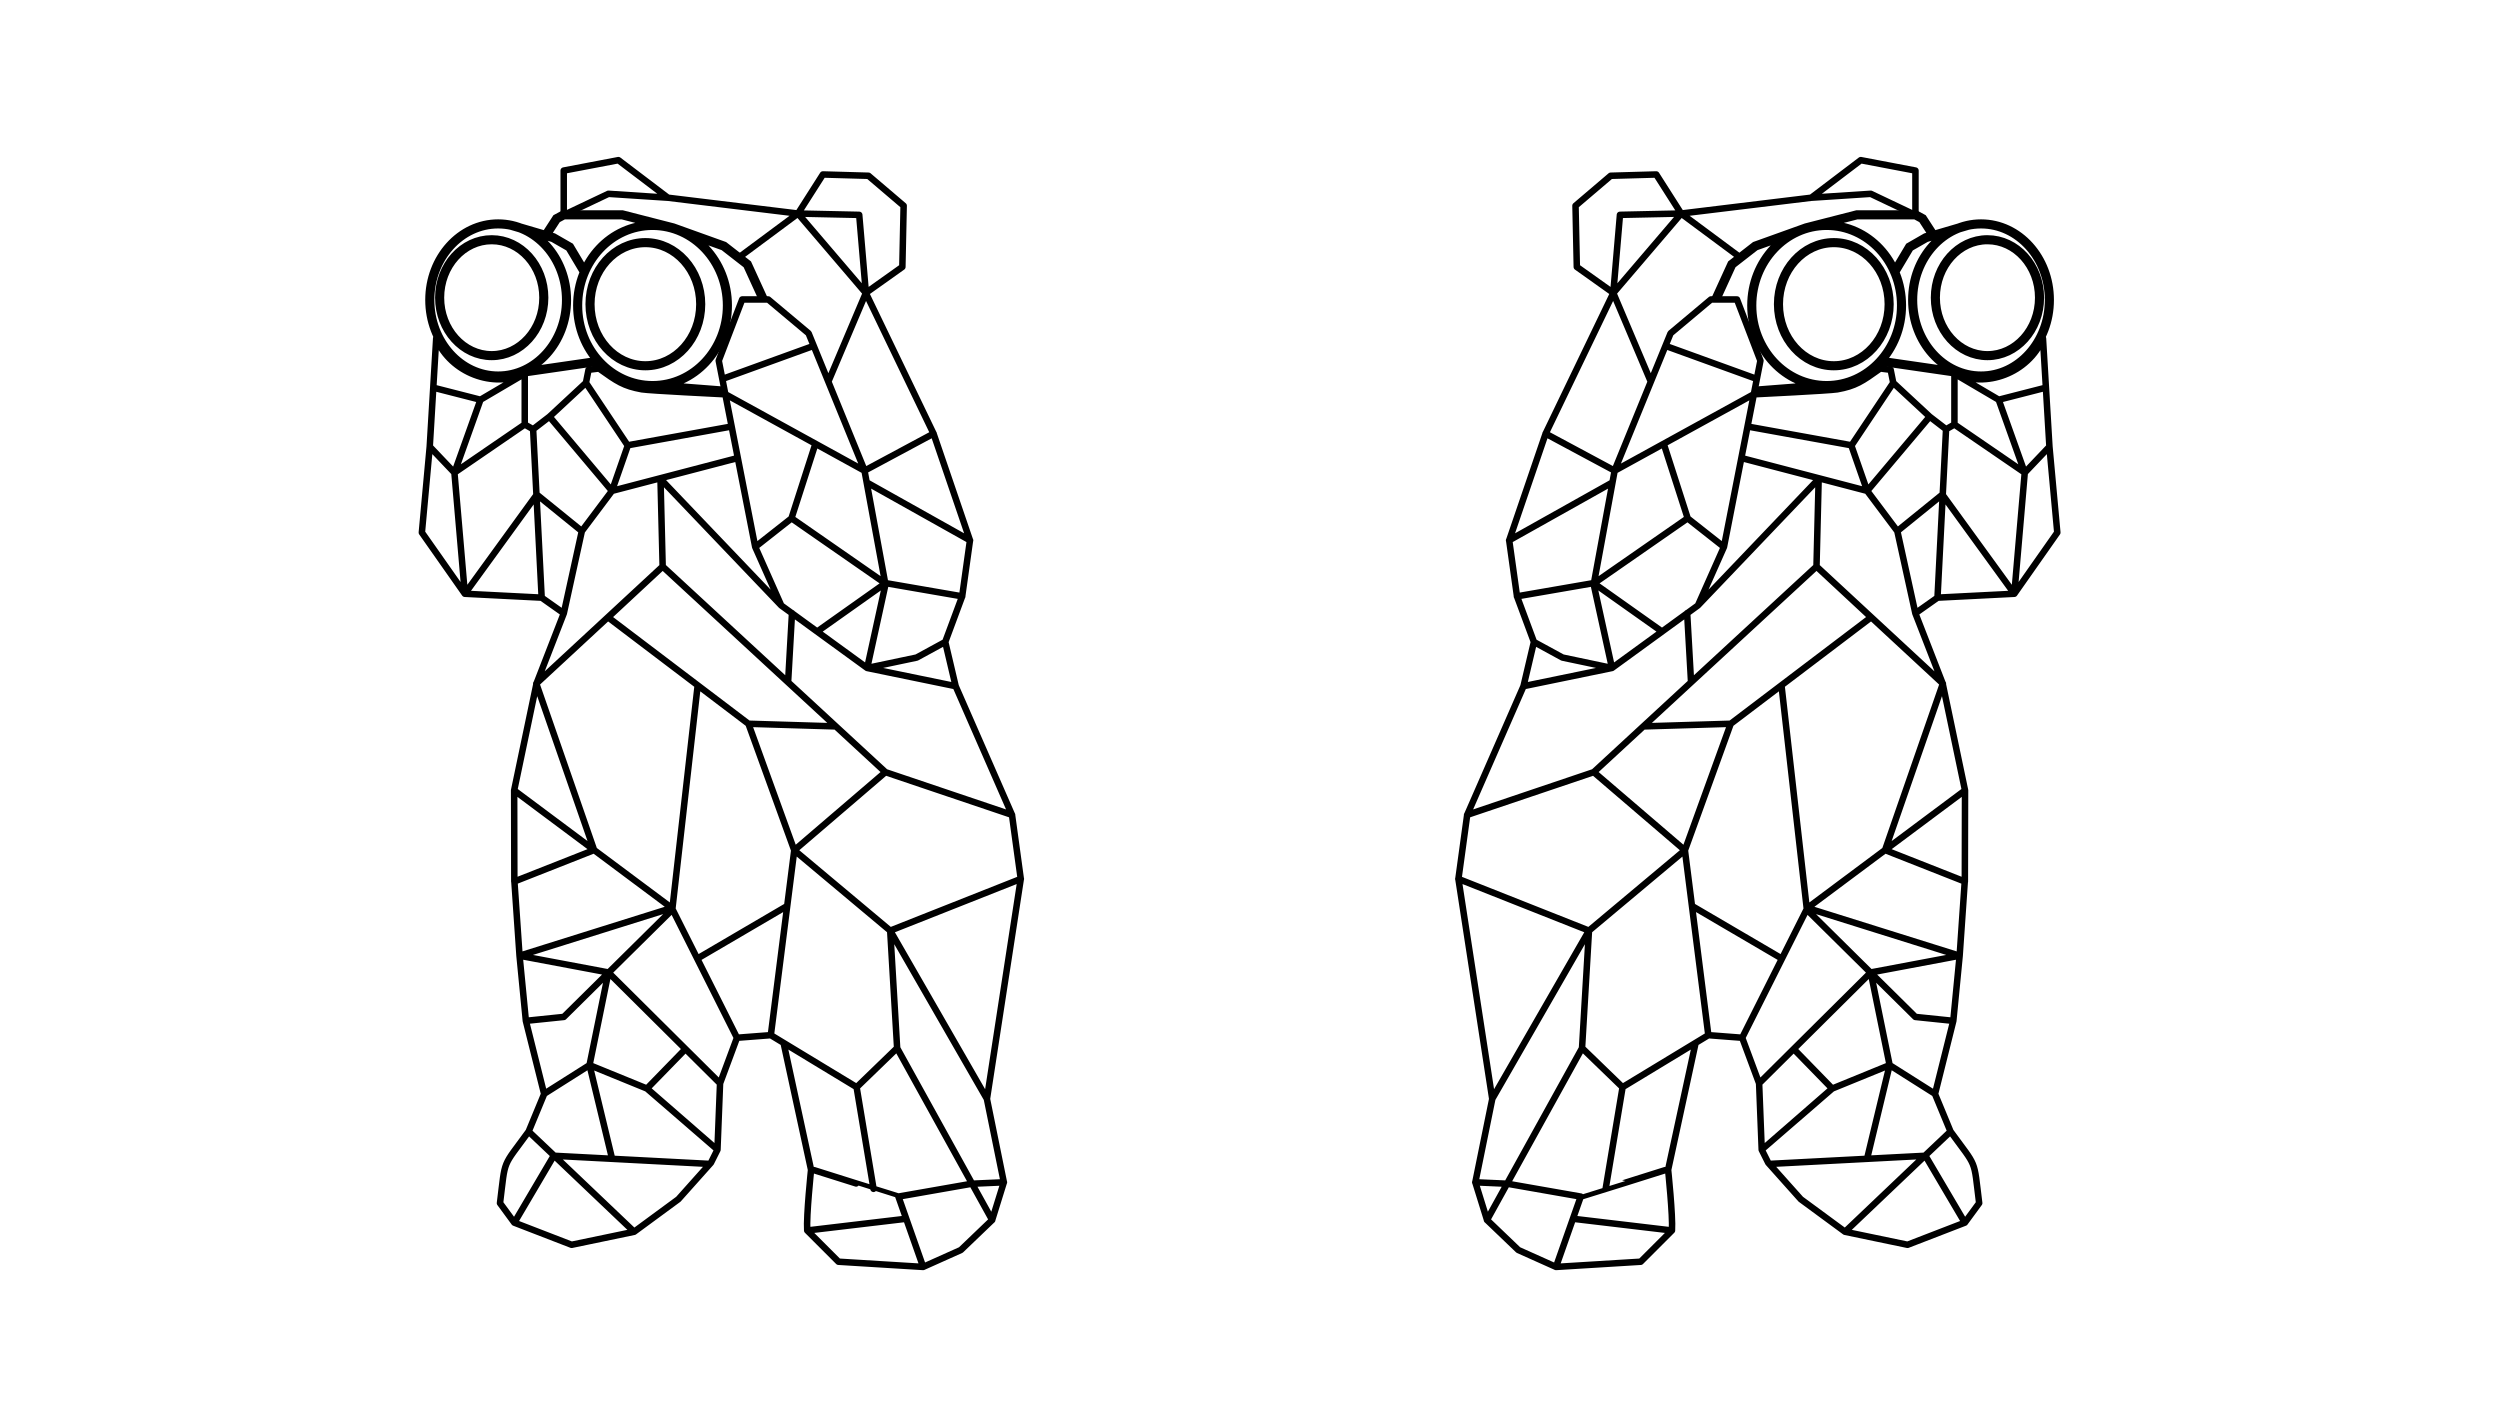 <!--?xml version="1.0" encoding="utf-8"?-->
<svg version="1.1" id="Layer_1" xmlns="http://www.w3.org/2000/svg" xmlns:xlink="http://www.w3.org/1999/xlink" x="0px" y="0px" viewBox="0 0 1920 1080" style="enable-background:new 0 0 1920 1080;" xml:space="preserve">
<style type="text/css">
	.st0{fill:none;stroke:#000000;stroke-width:5;stroke-linecap:round;stroke-linejoin:round;}
	.st1{fill:none;stroke:#000000;stroke-width:7;stroke-miterlimit:10;}
</style>
<path class="st0" d="M612.98,164.02L612.98,164.02 M664.85,224.83L664.85,224.83 M637,291 M621,256 M612.88,164l-45.61,33.85
	 M624.26,265.85l-69,25 M637,291 M739,458 M745,415l-78.74-44.16 M555.01,303.09 M580.26,419.85l27.67-21.79 M482.88,341.83
	 M450,294 M450,294l32,48l78.26-14.16 M333.26,297.85L369,307l34-20 M357,456l-8-93l20-56 M330.04,343.05L349,363l54-37 M416,459
	 M433,471l-17-12l-59-3l-33-47l6.04-65.96L335,260c11.49,26.7,43.89,38.31,68,27v39l6.43,3.67L422,320l28-26l2-10l8-1
	c14,10.01,18.83,13.41,33,16c5.83,0.97,61.29,3.68,64.26,3.84l106.65,58.66L717,333 M416,459l-6.57-129.33 M446.85,407.88
	l-34.58-28.03L357,456 M508.87,370.1 M422,320l48,57l96.26-25.16 M666,513l-0.12-0.08 M608.26,470.85l-3,53 M726,493l-22,12l-38,8
	l14.26-65.16L739,458 M466.98,474.1l41.95-39.02 M609.97,652.92L610,653 M575,556l0,0.01 M689,805l-0.09,0.09 M542.9,525.95
	 M535.68,736.12l68.57-40.16 M592,795l18-142l70-60 M505.31,715.62 M555,814 M762,937l-73-132l-5.33-90.27L784,675 M709,973l-19-54
	l-0.03-0.01 M620,945l75.86-8.99 M525.26,806.85l-28.35,29.12 M496.91,835.97L496.91,835.97 M406,869l19,18l62,59 M395,939
	l30.27-51.38l119,6.23 M417.87,840.01l-14-56L399,734l-3.93-57.03L395,677l-0.13-69.99l17.21-82.19L433,471l13.85-63.13l23.15-30.87
	l12.27-35.16 M508.93,435.07L508.93,435.07 M604.9,529.33 M625.87,342.01l-18,56l72,50 M629.26,483.85l50.6-35.83l-16-87L621,256
	l-31-26h-20l-18,47l28,143l20,45 M664.95,224.95L693,205l1-47l-27-23l-35-1L612.88,164l46.99,1.02L665,225l-28.74,67.84
	 M601.81,801.01l21,97l0.13,0.04c0,0-3.77,35.72-2.99,46.95l24,24l65,4l29-13l24-23l9-29l-13-64l26-169l-6.74-49.16L733.94,527
	l-8-34l13-35l6-43l-28-82l-52-108l-52.12-61.01l-99.88-12.15l-38-28.84l-42,8v33.99l45,0.01l39,10l39,14l18,14l12.27,26.84
	 M575.01,555.85l66.61,2.02 M508.93,435.07L680,593l97.26,32.84 M412.07,524.82l-0.21,0.19 M466.92,474.05l0.06,0.05 M734,527
	l-68-14l-66-48l-92.74-97.16l1.66,67.23l-96.86,89.75 M466.98,474.1L575,556.02l-0.14,0L610,653l73.68,61.73L758,844 M394.87,607.01
	l121.08,90.32L566,797 M411.87,525.01l44.4,127.83l-61.2,24.13 M535.77,526.85l-19.46,171.77L433,781l-29.13,3.01 M553,832
	l-85.74-85.16L399,734l116.94-36.67 M551,883c-0.09-0.04-54.13-46.99-54.13-46.99L452.76,818L418,840l-12,29
	c-20.7,28.47-17.64,20.03-22,55l11,15l44,17l48-10l34-25l25-28L551,883l2-51l13-35 M469.87,889.01L452.76,818l14.5-71.15
	 M670.86,913.01l-0.18-1.09 M688.91,805.09l-0.04-0.08l-30.94,29.94L592,795l-26,2 M657.87,835.01l12.82,76.9 M625.13,898.67
	c0,0,64.72,20.44,64.84,20.32l56.32-9.88L771,908 M513,151.85l-45.74-3l-34,16.15"></path>
<path class="st1" d="M448.03,207.44l-10.54-17.68l-12.62-7.25l-32.77-9.63 M586.21,229.84L573.94,203l-18-14l-39-14l-39-10l-45-0.01
	l-5.47,2.94l-7.89,12.18 M377.64,184.12c-22.09,0-40,19.92-40,44.5s17.91,44.5,40,44.5s40-19.92,40-44.5
	S399.73,184.12,377.64,184.12z M495.64,186.34c-23.47,0-42.5,21.17-42.5,47.28s19.03,47.28,42.5,47.28s42.5-21.17,42.5-47.28
	S519.11,186.34,495.64,186.34z M382.58,171.96c-28.99,0-52.5,26.15-52.5,58.41s23.51,58.41,52.5,58.41
	c28.99,0,52.5-26.15,52.5-58.41S411.58,171.96,382.58,171.96z M501.14,173.12c-31.76,0-57.5,27.53-57.5,61.5s25.74,61.5,57.5,61.5
	s57.5-27.53,57.5-61.5S532.9,173.12,501.14,173.12z M501.15,296.12l54.62,4.23 M397.31,286.48l62-9"></path>
<path class="st0" d="M1291.02,164.02L1291.02,164.02 M1239.15,224.83L1239.15,224.83 M1267,291 M1283,256 M1336.73,197.85
	L1291.12,164 M1348.73,290.85l-69-25 M1267,291 M1165,458 M1237.73,370.85L1159,415 M1348.99,303.09 M1296.07,398.06l27.67,21.79
	 M1421.12,341.83 M1454,294 M1343.73,327.85L1422,342l32-48 M1501,287l34,20l35.73-9.16 M1535,307l20,56l-8,93 M1501,326l54,37
	l18.96-19.96 M1488,459 M1187,333l53.09,28.5l106.65-58.66c2.97-0.16,58.43-2.87,64.27-3.84c14.17-2.59,19-5.99,33-16l8,1l2,10
	l28,26l12.57,9.67L1501,326v-39c24.11,11.31,56.51-0.3,68-27l4.96,83.04L1580,409l-33,47l-59,3l-17,12 M1494.57,329.68L1488,459
	 M1547,456l-55.27-76.16l-34.58,28.03 M1395.13,370.1 M1337.73,351.85L1434,377l48-57 M1238.12,512.93L1238,513 M1298.73,523.85
	l-3-53 M1165,458l58.73-10.16L1238,513l-38-8l-22-12 M1395.07,435.07l41.95,39.02 M1294,653l0.03-0.08 M1329,556.02l0-0.01
	 M1215.09,805.09L1215,805 M1361.1,525.95 M1299.75,695.95l68.57,40.16 M1224,593l70,60l18,142 M1398.69,715.62 M1349,814 M1120,675
	l100.33,39.73L1215,805l-73,132 M1214.03,918.99L1214,919l-19,54 M1208.14,936.01L1284,945 M1407.09,835.97l-28.35-29.12
	 M1407.09,835.97L1407.09,835.97 M1417,946l62-59l19-18 M1359.73,893.85l119-6.23L1509,939 M1421.73,341.85l12.27,35.16l23.15,30.87
	L1471,471l20.93,53.82l17.21,82.19L1509,677l-0.07-0.03L1505,734l-4.87,50.01l-14,56 M1395.07,435.07L1395.07,435.07 M1299.1,529.33
	 M1224.13,448.01l72-50l-18-56 M1304,465l20-45l28-143l-18-47h-20l-31,26l-42.87,105.01l-16,87l50.6,35.83 M1267.73,292.85L1239,225
	l5.13-59.99l46.99-1.02L1272,134l-35,1l-27,23l1,47l28.05,19.95 M1317.79,229.84l12.27-26.84l18-14l39-14l39-10l45-0.01V131l-42-8
	l-38,28.84l-99.88,12.15L1239.06,225l-52,108l-28,82l6,43l13,35l-8,34l-43.26,98.84l-6.74,49.16l26,169l-13,64l9,29l24,23l29,13
	l65-4l24-24c0.77-11.23-2.99-46.95-2.99-46.95l0.13-0.04l21-97 M1262.38,557.87l66.61-2.02 M1126.73,625.85L1224,593l171.07-157.93
	 M1492.13,525.01l-0.21-0.19 M1437.02,474.1l0.06-0.05 M1491.93,524.82l-96.86-89.75l1.66-67.23L1304,465l-66,48l-68,14 M1146,844
	l74.32-129.27L1294,653l35.13-96.99l-0.14,0l108.03-81.92 M1338,797l50.06-99.67l121.08-90.32 M1508.93,676.98l-61.2-24.13
	l44.4-127.83 M1500.13,784.01L1471,781l-83.31-82.38l-19.46-171.77 M1388.06,697.34L1505,734l-68.27,12.84L1351,832 M1338,797l13,35
	l2,51l5,10l25,28l34,25l48,10l44-17l11-15c-4.36-34.97-1.3-26.53-22-55l-12-29L1451.23,818l-44.1,18.02c0,0-54.04,46.95-54.13,46.99
	 M1436.73,746.85l14.5,71.15l-17.1,71.02 M1233.32,911.91l-0.18,1.09 M1338,797l-26-2l-65.92,39.95l-30.94-29.94l-0.04,0.08
	 M1233.32,911.91l12.82-76.9 M1133,908l24.71,1.11l56.32,9.88c0.12,0.11,64.84-20.32,64.84-20.32 M1470.73,165l-34-16.15l-45.73,3"></path>
<path class="st1" d="M1511.89,172.88l-32.77,9.63l-12.62,7.25l-10.54,17.68 M1484.41,180.11l-7.89-12.18l-5.47-2.94l-45,0.01l-39,10
	l-39,14l-18,14l-12.27,26.84 M1486.36,228.62c0,24.58,17.91,44.5,40,44.5c22.09,0,40-19.92,40-44.5s-17.91-44.5-40-44.5
	C1504.27,184.12,1486.36,204.04,1486.36,228.62z M1365.86,233.62c0,26.11,19.03,47.28,42.5,47.28c23.47,0,42.5-21.17,42.5-47.28
	s-19.03-47.28-42.5-47.28C1384.89,186.34,1365.86,207.51,1365.86,233.62z M1468.92,230.37c0,32.26,23.51,58.41,52.5,58.41
	c28.99,0,52.5-26.15,52.5-58.41s-23.51-58.41-52.5-58.41C1492.42,171.96,1468.92,198.11,1468.92,230.37z M1345.36,234.62
	c0,33.97,25.74,61.5,57.5,61.5c31.76,0,57.5-27.53,57.5-61.5s-25.74-61.5-57.5-61.5C1371.1,173.12,1345.36,200.65,1345.36,234.62z
	 M1348.23,300.35l54.62-4.23 M1444.69,277.48l62,9"></path>
</svg>
